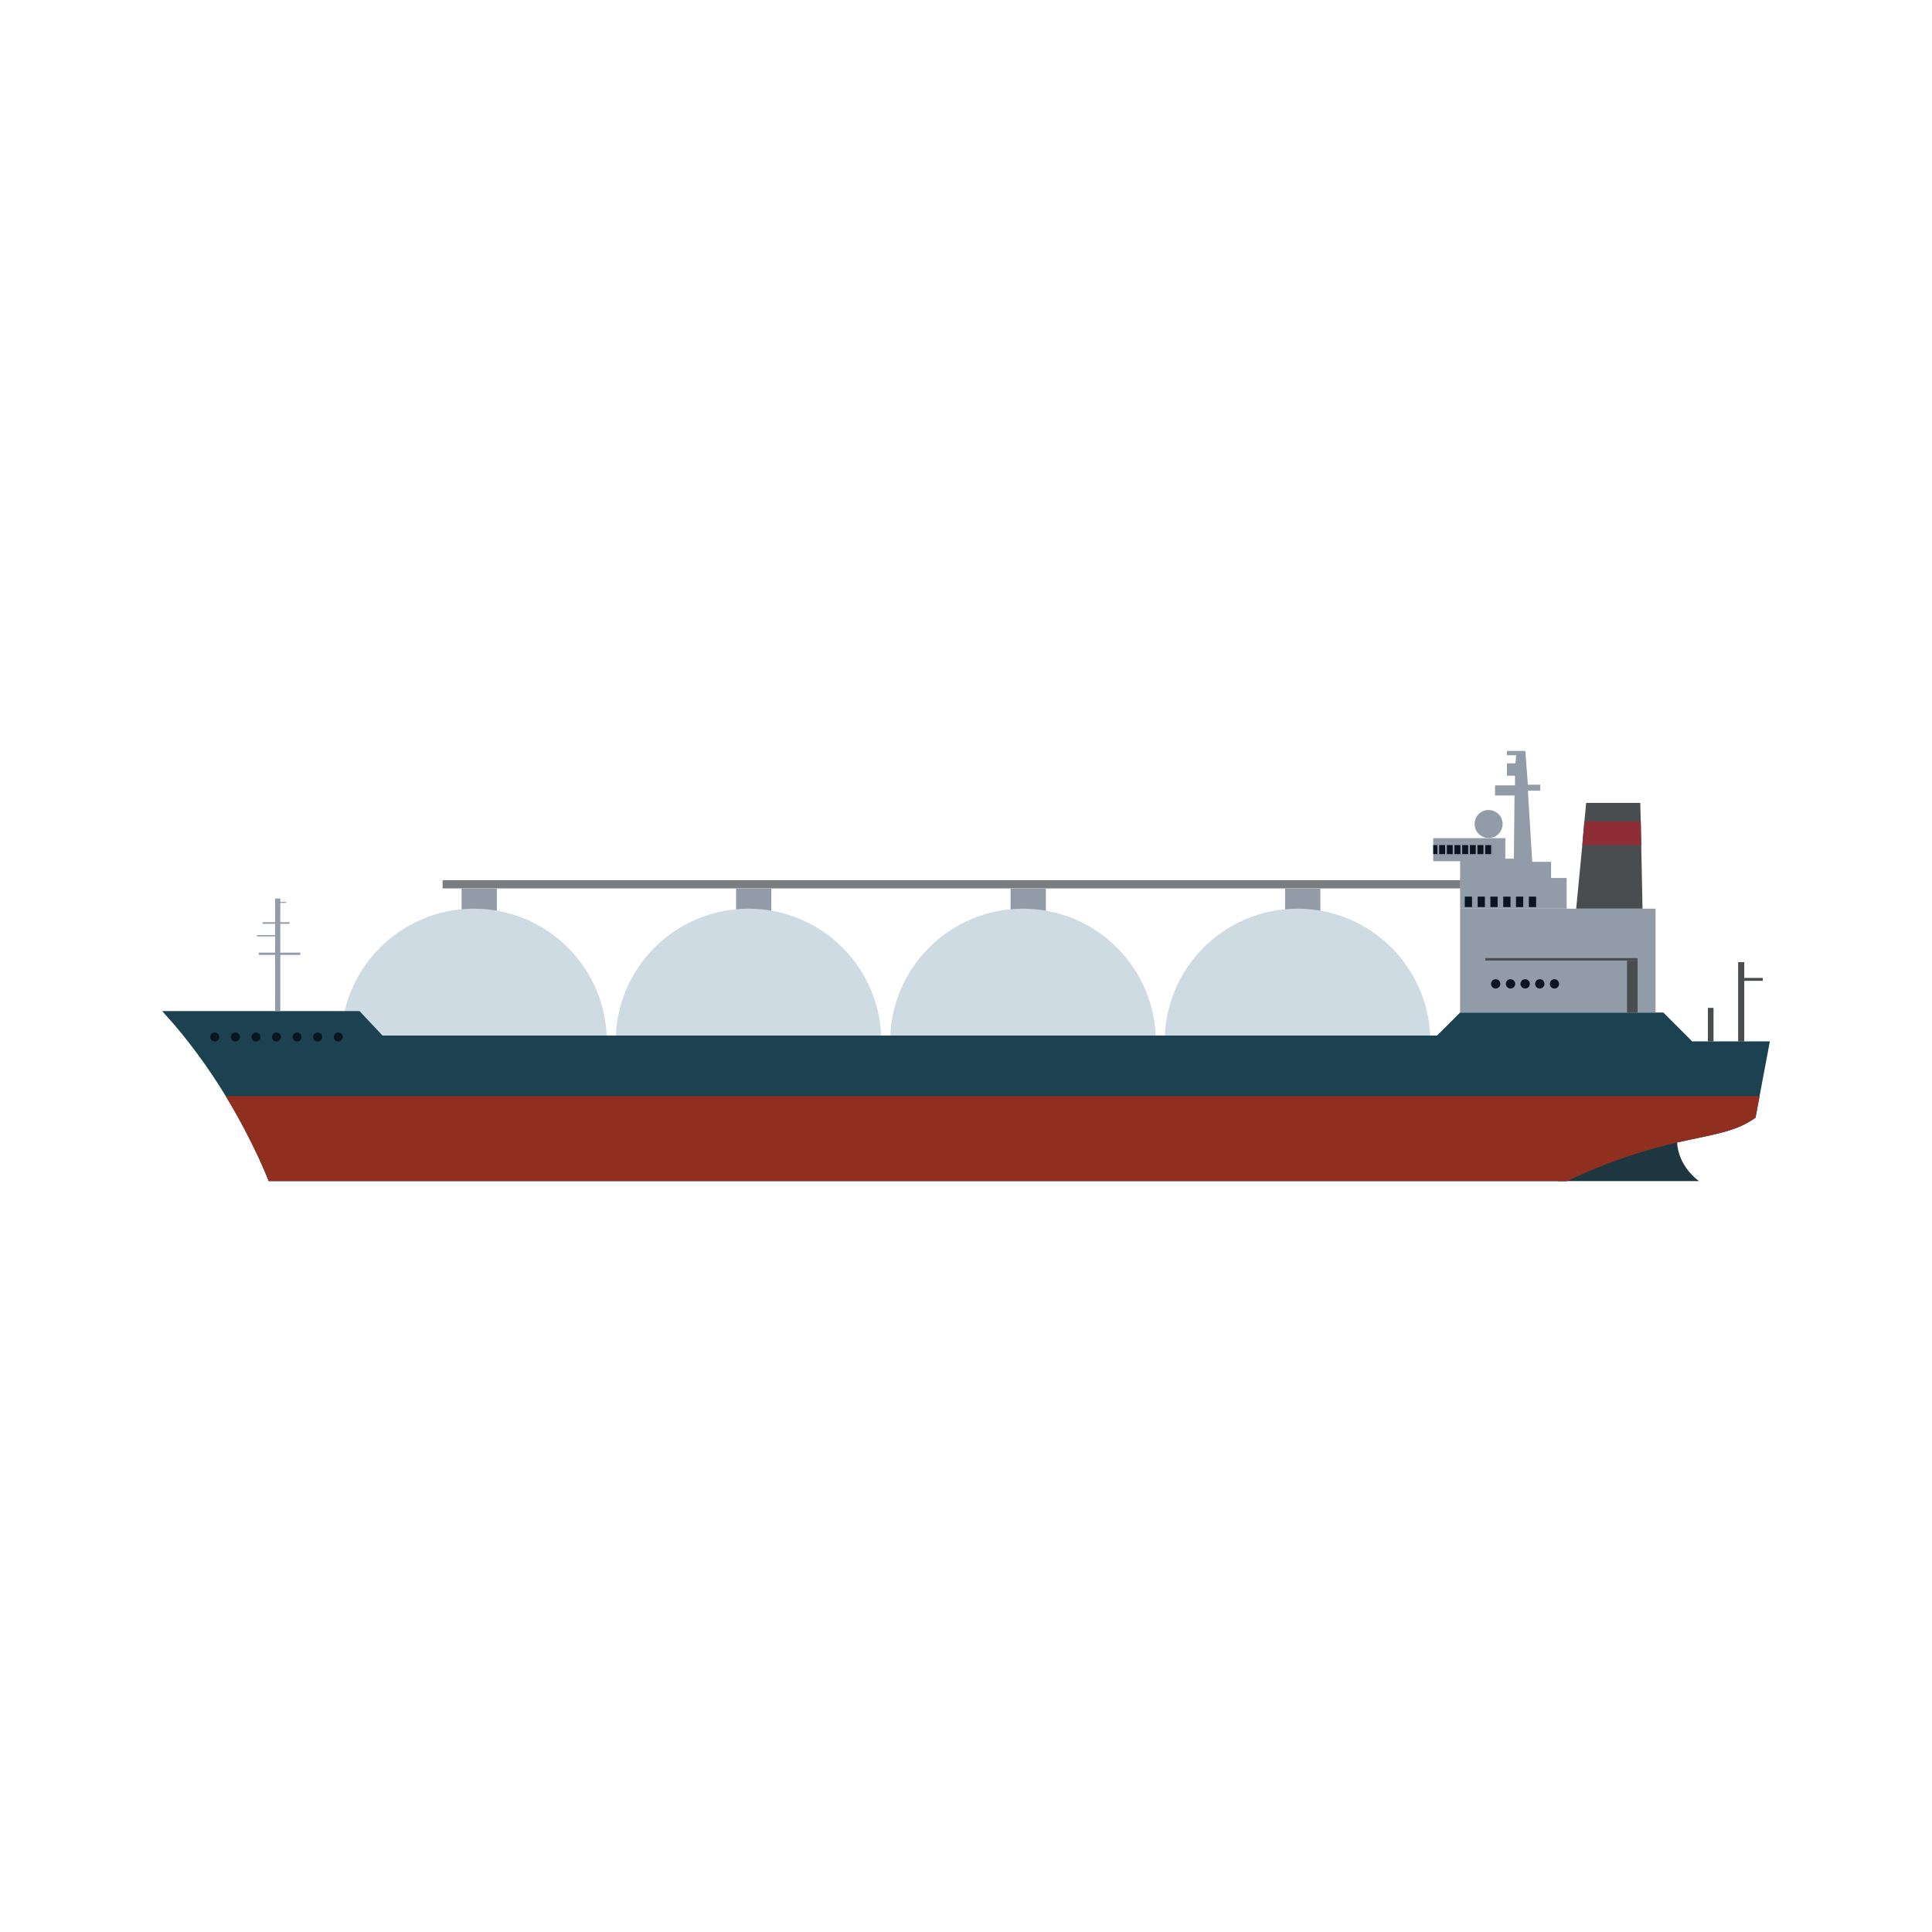 <?xml version="1.0" encoding="utf-8"?>
<!-- Designed by Vexels.com - 2019 All Rights Reserved - https://vexels.com/terms-and-conditions/  -->
<svg version="1.1" id="Capa_1" xmlns="http://www.w3.org/2000/svg" xmlns:xlink="http://www.w3.org/1999/xlink" x="0px" y="0px"
	 viewBox="0 0 1200 1200" style="enable-background:new 0 0 1200 1200;" xml:space="preserve">
<style type="text/css">
	.st0{fill:#8C3439;}
	.st1{fill:#004F6F;}
	.st2{fill:#CEDBE3;}
	.st3{fill:#929BA8;}
	.st4{fill:#4A4D4F;}
	.st5{fill:#7A7D7F;}
	.st6{fill:#050A09;}
	.st7{fill:#CBCCCE;}
	.st8{fill:#8F2124;}
	.st9{fill:#4E555D;}
	.st10{fill:#C78847;}
	.st11{fill:#CB793F;}
	.st12{fill:none;stroke:#CB793F;stroke-miterlimit:10;}
	.st13{fill:#007B76;}
	.st14{fill:#8F2D36;}
	.st15{fill:#2C5A66;}
	.st16{fill:#F79653;}
	.st17{fill:#3A5787;}
	.st18{fill:#1A6964;}
	.st19{fill:#193441;}
	.st20{fill:#071D27;}
	.st21{fill:none;stroke:#4A4D4F;stroke-width:2;stroke-miterlimit:10;}
	.st22{fill:#E2E3E4;}
	.st23{fill:#8E352E;}
	.st24{fill:#417891;}
	.st25{fill:#8AABBE;}
	.st26{fill:#DAB06B;}
	.st27{fill:#A85629;}
	.st28{fill:#5A594D;}
	.st29{fill:#17201F;}
	.st30{fill:#692E12;}
	.st31{fill:#CC653E;}
	.st32{fill:#1E363F;}
	.st33{fill:#1C4251;}
	.st34{fill:#09161F;}
	.st35{fill:#902E20;}
	.st36{fill:#1B434D;}
	.st37{fill:#E3DED0;}
	.st38{fill:#3A5A66;}
	.st39{fill:#3F616F;}
	.st40{fill:#713617;}
	.st41{fill:none;stroke:#5A594D;stroke-miterlimit:10;}
	.st42{fill:#627B8A;}
	.st43{fill:#037B97;}
	.st44{fill:#E8C47F;}
	.st45{fill:#383B3C;}
	.st46{fill:#132F3B;}
	.st47{fill:#173B49;}
	.st48{fill:#BABBA7;}
	.st49{fill:#28434C;}
	.st50{fill:#2E5E6C;}
	.st51{fill:#FFE1BE;}
	.st52{fill:#0388A5;}
	.st53{opacity:0.8;fill:#004F6F;}
	.st54{fill:#65252C;}
	.st55{fill:#CDB483;}
	.st56{fill:#CCC8BC;}
	.st57{fill:#4F7584;}
	.st58{fill:#BC6242;}
	.st59{fill:#FFFFFF;}
	.st60{fill:#D4D1D5;}
	.st61{fill:#81461E;}
	.st62{fill:#95BFC8;}
	.st63{fill:#304D5B;}
	.st64{clip-path:url(#XMLID_9_);}
	.st65{clip-path:url(#XMLID_10_);}
	.st66{clip-path:url(#XMLID_11_);}
	.st67{clip-path:url(#XMLID_12_);}
	.st68{fill:#924727;}
	.st69{fill:none;stroke:#929BA8;stroke-width:8;stroke-miterlimit:10;}
	.st70{fill:#D8C0A3;}
	.st71{fill:#884222;}
	.st72{fill:#903339;}
	.st73{fill:#45240E;}
	.st74{fill:none;stroke:#CCC8BC;stroke-width:8;stroke-miterlimit:10;}
	.st75{fill:none;stroke:#383B3C;stroke-miterlimit:10;}
	.st76{fill:#471E0D;}
	.st77{fill:none;stroke:#CEDBE3;stroke-width:8;stroke-linecap:round;stroke-miterlimit:10;}
	.st78{fill:#7B7C70;}
	.st79{fill:none;stroke:#929BA8;stroke-miterlimit:10;}
	.st80{clip-path:url(#XMLID_13_);}
	.st81{clip-path:url(#XMLID_14_);}
	.st82{clip-path:url(#XMLID_15_);}
</style>
<g>
	<rect x="627.7" y="552" class="st3" width="21.9" height="16.3"/>
	<rect x="457.2" y="552" class="st3" width="21.9" height="16.3"/>
	<rect x="286.7" y="552" class="st3" width="21.9" height="16.3"/>
	<rect x="798.2" y="552" class="st3" width="21.9" height="16.3"/>
	<circle class="st2" cx="635.4" cy="646.9" r="82.5"/>
	<circle class="st2" cx="464.9" cy="646.9" r="82.5"/>
	<circle class="st2" cx="294.4" cy="646.9" r="82.5"/>
	<circle class="st2" cx="805.9" cy="646.9" r="82.5"/>
	<path class="st32" d="M967.6,733.6h87.7c0,0-16.9-11.3-13.1-31.5C1046,682,967.6,733.6,967.6,733.6z"/>
	<path class="st33" d="M1099.3,646.8l-6.4,34l-2.5,13.4c-22.2,16.1-49.6,7.7-117.2,39.4H166.9c0,0-8.8-23.3-26.7-52.8
		c-10.2-16.7-23.3-35.3-39.5-52.8h122.6l14.3,15.2h655l14.3-14.3h126.2l17.9,17.9H1099.3z"/>
	<rect x="906.9" y="564.4" class="st3" width="121.4" height="64.5"/>
	<polygon class="st3" points="973.1,564.4 973.1,545.3 963.4,545.3 963.4,535.3 951.7,535.3 949,491.1 956.7,491.1 956.7,487.4 
		949,487.4 947.4,466.4 936,466.4 936,469.1 941.7,469.1 941.3,474.1 936,474.1 936,481.8 941,481.8 941,487.8 928.6,487.8 
		928.6,494.1 940.7,494.1 940.3,533.3 935,533.3 935,520.6 890.2,520.6 890.2,534.9 906.9,534.9 906.9,564.4 	"/>
	<circle class="st3" cx="924.6" cy="511.8" r="8.7"/>
	<polygon class="st4" points="1020.2,564.4 979,564.4 982.8,524.9 984.1,510.2 985.2,498.7 1018.8,498.7 1019.1,510.2 1019.4,524.9 
			"/>
	<rect x="170.9" y="558.1" class="st3" width="3.2" height="69.9"/>
	<rect x="163.1" y="572.8" class="st3" width="16.8" height="1"/>
	<rect x="159.6" y="580.8" class="st3" width="11.9" height="0.8"/>
	<rect x="160.8" y="591.7" class="st3" width="25.7" height="1.4"/>
	<rect x="173.7" y="560.2" class="st3" width="4.1" height="0.6"/>
	<rect x="274.9" y="546.7" class="st5" width="632.1" height="5.1"/>
	<rect x="890.2" y="524.9" class="st34" width="37" height="5.6"/>
	<rect x="892.8" y="524" class="st3" width="1.1" height="7.6"/>
	<rect x="897.6" y="524" class="st3" width="1.1" height="7.6"/>
	<rect x="902.3" y="524" class="st3" width="1.1" height="7.6"/>
	<rect x="907.1" y="524" class="st3" width="1.1" height="7.6"/>
	<rect x="911.9" y="524" class="st3" width="1.1" height="7.6"/>
	<rect x="916.6" y="524" class="st3" width="1.1" height="7.6"/>
	<rect x="921.4" y="524" class="st3" width="1.1" height="7.6"/>
	<rect x="926.2" y="524" class="st3" width="1.1" height="7.6"/>
	<rect x="909.8" y="556.9" class="st34" width="4.5" height="6.5"/>
	<rect x="917.8" y="556.9" class="st34" width="4.5" height="6.5"/>
	<rect x="925.7" y="556.9" class="st34" width="4.5" height="6.5"/>
	<rect x="933.7" y="556.9" class="st34" width="4.5" height="6.5"/>
	<rect x="941.6" y="556.9" class="st34" width="4.5" height="6.5"/>
	<rect x="949.6" y="556.9" class="st34" width="4.5" height="6.5"/>
	<rect x="922.5" y="595.1" class="st4" width="94.6" height="1.5"/>
	<rect x="1010.6" y="596.7" class="st4" width="6.5" height="32.3"/>
	<circle class="st34" cx="929" cy="611.1" r="2.9"/>
	<circle class="st34" cx="938.2" cy="611.1" r="2.9"/>
	<circle class="st34" cx="947.3" cy="611.1" r="2.9"/>
	<circle class="st34" cx="956.4" cy="611.1" r="2.9"/>
	<circle class="st34" cx="965.5" cy="611.1" r="2.9"/>
	<path class="st35" d="M1092.9,680.8l-2.5,13.4c-22.2,16.1-49.6,7.7-117.2,39.4H166.9c0,0-8.8-23.3-26.7-52.8H1092.9z"/>
	<circle class="st34" cx="133.4" cy="644.1" r="2.8"/>
	<circle class="st34" cx="146.2" cy="644.1" r="2.8"/>
	<circle class="st34" cx="159" cy="644.1" r="2.8"/>
	<circle class="st34" cx="171.7" cy="644.1" r="2.8"/>
	<circle class="st34" cx="184.5" cy="644.1" r="2.8"/>
	<circle class="st34" cx="197.3" cy="644.1" r="2.8"/>
	<circle class="st34" cx="210.1" cy="644.1" r="2.8"/>
	<polygon class="st14" points="1019.4,524.9 982.8,524.9 984.1,510.2 1019.1,510.2 	"/>
	<rect x="1079.6" y="597.6" class="st4" width="3.8" height="49.3"/>
	<rect x="1060.8" y="626" class="st4" width="3.5" height="20.9"/>
	<rect x="1083.4" y="607.4" class="st4" width="11.5" height="1.8"/>
</g>
</svg>

